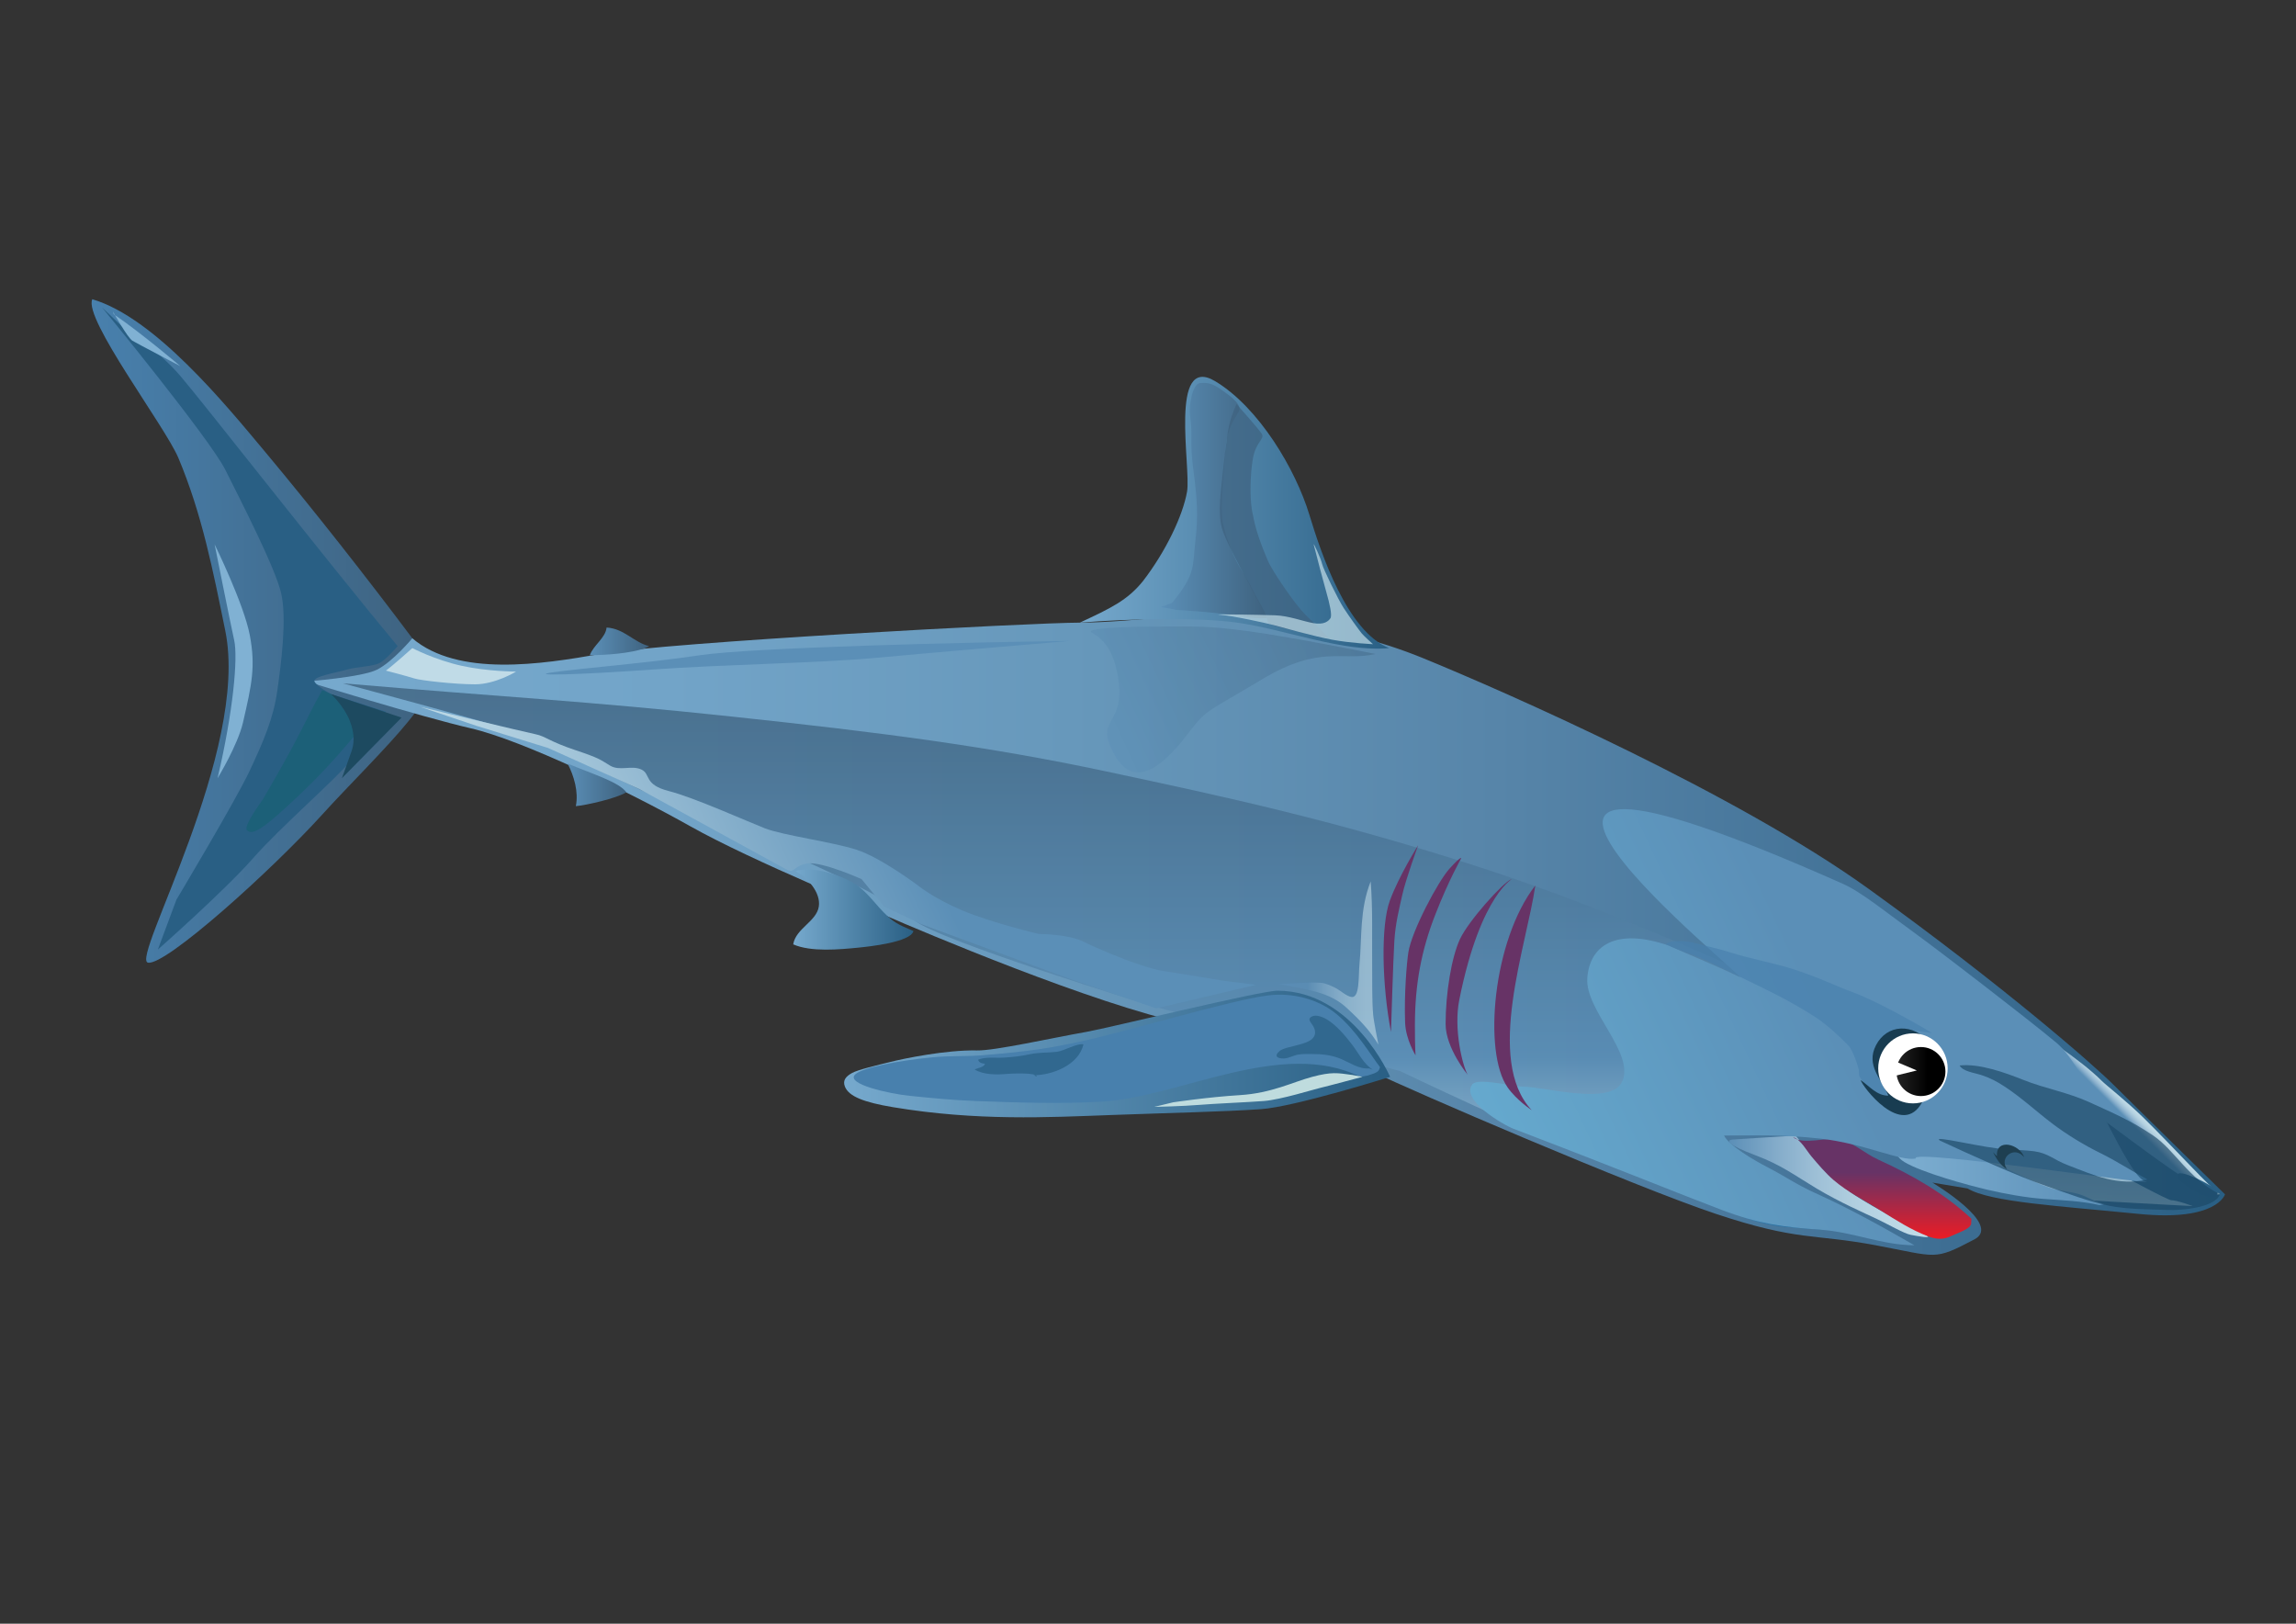 <?xml version="1.0" encoding="UTF-8" standalone="no"?>
<svg
   xmlns:dc="http://purl.org/dc/elements/1.1/"
   xmlns:cc="http://creativecommons.org/ns#"
   xmlns:rdf="http://www.w3.org/1999/02/22-rdf-syntax-ns#"
   xmlns:svg="http://www.w3.org/2000/svg"
   xmlns="http://www.w3.org/2000/svg"
   xmlns:sodipodi="http://sodipodi.sourceforge.net/DTD/sodipodi-0.dtd"
   xmlns:inkscape="http://www.inkscape.org/namespaces/inkscape"
   id="Layer_1"
   enable-background="new 0 0 841.89 595.275"
   xml:space="preserve"
   viewBox="0 0 841.89 595.275"
   version="1.1"
   y="0px"
   x="0px"
   sodipodi:docname="shark.svg"
   inkscape:version="1.0.2-2 (e86c870879, 2021-01-15)"><rect x="0" y="0" width="841.89" height="595.275" fill="#333333" stroke="none"/><defs
   id="defs446" /><sodipodi:namedview
   pagecolor="#ffffff"
   bordercolor="#666666"
   borderopacity="1"
   objecttolerance="10"
   gridtolerance="10"
   guidetolerance="10"
   inkscape:pageopacity="0"
   inkscape:pageshadow="2"
   inkscape:window-width="1920"
   inkscape:window-height="1017"
   id="namedview444"
   showgrid="false"
   inkscape:zoom="1.2049708"
   inkscape:cx="420.94501"
   inkscape:cy="297.63751"
   inkscape:window-x="-8"
   inkscape:window-y="-8"
   inkscape:window-maximized="1"
   inkscape:current-layer="Layer_1" />
<linearGradient
   id="SVGID_1_"
   y2="92.133"
   gradientUnits="userSpaceOnUse"
   x2="187.8"
   y1="92.133"
   x1="101.08">
	<stop
   style="stop-color:#4880AD"
   offset="0"
   id="stop2" />
	<stop
   style="stop-color:#3E627F"
   offset="1"
   id="stop4" />
</linearGradient>

<linearGradient
   id="SVGID_2_"
   y2="169.22"
   gradientUnits="userSpaceOnUse"
   x2="646"
   y1="169.22"
   x1="156">
	<stop
   style="stop-color:#76A9CD"
   offset="0"
   id="stop9" />
	<stop
   style="stop-color:#295F84"
   offset="1"
   id="stop11" />
</linearGradient>

<linearGradient
   id="SVGID_3_"
   y2="61.938"
   gradientUnits="userSpaceOnUse"
   x2="432.5"
   y1="61.938"
   x1="353.5">
	<stop
   style="stop-color:#76A9CD"
   offset="0"
   id="stop16" />
	<stop
   style="stop-color:#295F84"
   offset="1"
   id="stop18" />
</linearGradient>

<linearGradient
   id="SVGID_4_"
   y2="131.44"
   gradientUnits="userSpaceOnUse"
   x2="237.67"
   y1="131.44"
   x1="222.67">
	<stop
   style="stop-color:#5B8FB7"
   offset="0"
   id="stop23" />
	<stop
   style="stop-color:#3E627F"
   offset="1"
   id="stop25" />
</linearGradient>

<linearGradient
   id="SVGID_5_"
   y2="94.793"
   gradientUnits="userSpaceOnUse"
   x2="243.5"
   y1="94.793"
   x1="228.33">
	<stop
   style="stop-color:#5B8FB7"
   offset="0"
   id="stop30" />
	<stop
   style="stop-color:#3E627F"
   offset="1"
   id="stop32" />
</linearGradient>

<linearGradient
   id="SVGID_6_"
   y2="200.16"
   gradientUnits="userSpaceOnUse"
   x2="431.83"
   y1="200.16"
   x1="293.29">
	<stop
   style="stop-color:#76A9CD"
   offset="0"
   id="stop37" />
	<stop
   style="stop-color:#4880AD"
   offset="1"
   id="stop39" />
</linearGradient>


<linearGradient
   id="SVGID_7_"
   y2="178.12"
   gradientUnits="userSpaceOnUse"
   x2="430.17"
   y1="178.12"
   x1="404.29">
	<stop
   style="stop-color:#5B8FB7"
   offset=".281"
   id="stop46" />
	<stop
   style="stop-color:#6495BB"
   offset=".316"
   id="stop48" />
	<stop
   style="stop-color:#84ACCA"
   offset=".452"
   id="stop50" />
	<stop
   style="stop-color:#9DBFD6"
   offset=".59"
   id="stop52" />
	<stop
   style="stop-color:#B0CEDF"
   offset=".727"
   id="stop54" />
	<stop
   style="stop-color:#BCD8E5"
   offset=".864"
   id="stop56" />
	<stop
   style="stop-color:#C0DBE7"
   offset="1"
   id="stop58" />
</linearGradient>





<linearGradient
   id="SVGID_8_"
   y2="238.63"
   gradientUnits="userSpaceOnUse"
   x2="550.17"
   y1="238.63"
   x1="510.6">
	<stop
   style="stop-color:#5B8FB7"
   offset="0"
   id="stop71" />
	<stop
   style="stop-color:#246EA0"
   offset=".618"
   id="stop73" />
	<stop
   style="stop-color:#295F84"
   offset="1"
   id="stop75" />
</linearGradient>


<linearGradient
   id="SVGID_9_"
   y2="233.97"
   gradientUnits="userSpaceOnUse"
   x2="570.16"
   y1="233.97"
   x1="519.34">
	<stop
   style="stop-color:#5B8FB7"
   offset="0"
   id="stop82" />
	<stop
   style="stop-color:#6495BB"
   offset=".049"
   id="stop84" />
	<stop
   style="stop-color:#84ACCA"
   offset=".238"
   id="stop86" />
	<stop
   style="stop-color:#9DBFD6"
   offset=".43"
   id="stop88" />
	<stop
   style="stop-color:#B0CEDF"
   offset=".621"
   id="stop90" />
	<stop
   style="stop-color:#BCD8E5"
   offset=".811"
   id="stop92" />
	<stop
   style="stop-color:#C0DBE7"
   offset="1"
   id="stop94" />
</linearGradient>

<linearGradient
   id="SVGID_10_"
   y2="216.29"
   gradientUnits="userSpaceOnUse"
   x2="625.05"
   y1="224.12"
   x1="617.22">
	<stop
   style="stop-color:#5B8FB7"
   offset=".702"
   id="stop99" />
	<stop
   style="stop-color:#6495BB"
   offset=".717"
   id="stop101" />
	<stop
   style="stop-color:#84ACCA"
   offset=".773"
   id="stop103" />
	<stop
   style="stop-color:#9DBFD6"
   offset=".83"
   id="stop105" />
	<stop
   style="stop-color:#B0CEDF"
   offset=".887"
   id="stop107" />
	<stop
   style="stop-color:#BCD8E5"
   offset=".944"
   id="stop109" />
	<stop
   style="stop-color:#C0DBE7"
   offset="1"
   id="stop111" />
</linearGradient>

<linearGradient
   id="SVGID_11_"
   y2="147.61"
   gradientUnits="userSpaceOnUse"
   x2="450.65"
   y1="147.61"
   x1="210.16">
	<stop
   style="stop-color:#5B8FB7"
   offset="0"
   id="stop116" />
	<stop
   style="stop-color:#295F84"
   offset="1"
   id="stop118" />
</linearGradient>

<linearGradient
   id="SVGID_12_"
   y2="117.52"
   gradientUnits="userSpaceOnUse"
   x2="437"
   y1="117.52"
   x1="209.22">
	<stop
   style="stop-color:#4880AD"
   offset="0"
   id="stop123" />
	<stop
   style="stop-color:#3E627F"
   offset="1"
   id="stop125" />
</linearGradient>

<linearGradient
   id="SVGID_13_"
   y2="168.56"
   gradientUnits="userSpaceOnUse"
   x2="574.3"
   y1="250.41"
   x1="492.45">
	<stop
   style="stop-color:#C0DBE7"
   offset="0"
   id="stop130" />
	<stop
   style="stop-color:#5B8FB7"
   offset=".618"
   id="stop132" />
</linearGradient>

<linearGradient
   id="SVGID_14_"
   y2="227.49"
   gradientUnits="userSpaceOnUse"
   x2="615.25"
   y1="227.49"
   x1="557.89">
	<stop
   style="stop-color:#80B1D3"
   offset="0"
   id="stop137" />
	<stop
   style="stop-color:#5B8FB7"
   offset="1"
   id="stop139" />
</linearGradient>

<linearGradient
   id="SVGID_15_"
   y2="247.35"
   gradientUnits="userSpaceOnUse"
   x2="558.46"
   y1="221.38"
   x1="558.46">
	<stop
   style="stop-color:#673366"
   offset=".343"
   id="stop144" />
	<stop
   style="stop-color:#ED1C24"
   offset="1"
   id="stop146" />
</linearGradient>


<linearGradient
   id="SVGID_16_"
   y2="58.846"
   gradientUnits="userSpaceOnUse"
   x2="401.25"
   y1="58.846"
   x1="374.25">
	<stop
   style="stop-color:#5B8FB7"
   offset="0"
   id="stop153" />
	<stop
   style="stop-color:#3E627F"
   offset="1"
   id="stop155" />
</linearGradient>










<linearGradient
   id="SVGID_17_"
   y2="163.26"
   gradientUnits="userSpaceOnUse"
   x2="311"
   y1="163.26"
   x1="280.29">
	<stop
   style="stop-color:#76A9CD"
   offset="0"
   id="stop178" />
	<stop
   style="stop-color:#295F84"
   offset="1"
   id="stop180" />
</linearGradient>











<linearGradient
   id="SVGID_18_"
   y2="362.13"
   gradientUnits="userSpaceOnUse"
   x2="161.8"
   y1="362.13"
   x1="75.08"
   gradientTransform="matrix(1.436,0,0,1.436,-74.197,-288.535)">
	<stop
   style="stop-color:#4880AD"
   offset="0"
   id="stop205" />
	<stop
   style="stop-color:#3E627F"
   offset="1"
   id="stop207" />
</linearGradient>
<path
   d="M 151.187,234.012 C 134.423,211.654 115.187,187.16 97.353,165.822 82.428,147.964 56.721,116.449 33.844,109.704 c -3.341,7.073 26.687,46.586 31.567,58.194 8.697,20.687 12.708,41.383 17.189,63.322 9.007,44.105 -34.831,120.519 -28.342,121.71 6.489,1.192 45.426,-33.908 63.916,-54.322 9.39,-10.371 23.816,-24.561 31.717,-34.347 10.149,-12.547 11.212,-18.921 1.306,-30.247"
   fill="url(#SVGID_18_)"
   id="path210"
   style="fill:url(#SVGID_18_);stroke-width:1.436" />
<linearGradient
   id="SVGID_19_"
   y2="439.22"
   gradientUnits="userSpaceOnUse"
   x2="620"
   y1="439.22"
   x1="130"
   gradientTransform="matrix(1.436,0,0,1.436,-74.197,-288.535)">
	<stop
   style="stop-color:#76A9CD"
   offset="0"
   id="stop212" />
	<stop
   style="stop-color:#72A4C8"
   offset=".188"
   id="stop214" />
	<stop
   style="stop-color:#6798BB"
   offset=".398"
   id="stop216" />
	<stop
   style="stop-color:#5785A9"
   offset=".62"
   id="stop218" />
	<stop
   style="stop-color:#3F6F94"
   offset=".847"
   id="stop220" />
	<stop
   style="stop-color:#295F84"
   offset="1"
   id="stop222" />
</linearGradient>
<path
   d="m 151.187,234.012 c 16.852,14.26 47.382,9.541 68.907,5.742 24.405,-4.307 158.63,-11.485 175.857,-11.485 17.227,0 52.398,-4.307 52.398,-4.307 0,0 41.631,4.307 73.214,17.227 31.583,12.92 115.448,49.935 163.655,84.699 49.767,35.889 82.459,64.514 89.723,71.778 7.178,7.178 40.914,40.196 40.914,40.196 0,0 -2.871,10.049 -31.583,7.178 -28.711,-2.871 -54.552,-4.307 -62.806,-9.331 l -12.92,-2.153 c 0,0 25.862,15.353 15.432,20.816 -15.073,7.896 -13.279,6.46 -36.248,2.153 -22.969,-4.307 -28.352,-1.436 -58.499,-11.485 -30.147,-10.049 -113.41,-45.938 -124.894,-51.68 -11.485,-5.742 -43.067,-10.049 -83.263,-21.534 -40.196,-11.485 -99.054,-37.325 -99.054,-37.325 0,0 -45.938,-18.662 -68.907,-31.583 -22.969,-12.92 -61.729,-31.583 -80.392,-35.889 -18.662,-4.307 -60.294,-17.227 -60.294,-17.227 0,0 20.098,-1.436 25.84,-4.307 5.742,-2.871 12.92,-11.485 12.92,-11.485 z"
   fill="url(#SVGID_19_)"
   id="path225"
   style="fill:url(#SVGID_19_);stroke-width:1.436" />
<linearGradient
   id="SVGID_20_"
   y2="331.94"
   gradientUnits="userSpaceOnUse"
   x2="406.5"
   y1="331.94"
   x1="327.5"
   gradientTransform="matrix(1.436,0,0,1.436,-74.197,-288.535)">
	<stop
   style="stop-color:#76A9CD"
   offset="0"
   id="stop227" />
	<stop
   style="stop-color:#295F84"
   offset="1"
   id="stop229" />
</linearGradient>
<path
   d="m 509.361,237.601 c -15.326,-6.081 -24.822,-34.3 -29.23,-48.829 -5.078,-16.736 -18.509,-39.347 -34.492,-48.982 -17.148,-10.336 -8.857,31.614 -10.372,40.427 -1.512,8.813 -7.811,21.96 -16.107,32.741 -5.742,7.178 -11.963,10.049 -23.209,15.312 17.467,-1.436 43.191,-1.985 57.406,-0.036 17.729,2.426 39.076,10.996 56.016,9.36"
   fill="url(#SVGID_20_)"
   id="path232"
   style="fill:url(#SVGID_20_);stroke-width:1.436" />
<linearGradient
   id="SVGID_21_"
   y2="401.44"
   gradientUnits="userSpaceOnUse"
   x2="211.67"
   y1="401.44"
   x1="196.67"
   gradientTransform="matrix(1.436,0,0,1.436,-74.197,-288.535)">
	<stop
   style="stop-color:#5B8FB7"
   offset="0"
   id="stop234" />
	<stop
   style="stop-color:#3E627F"
   offset="1"
   id="stop236" />
</linearGradient>
<path
   d="m 229.67,290.473 c -2.633,-3.767 -12.442,-6.7 -21.534,-10.528 2.327,4.523 4.066,10.342 3.009,15.605 3.833,-0.345 14.858,-2.828 18.519,-5.082"
   fill="url(#SVGID_21_)"
   id="path239"
   style="fill:url(#SVGID_21_);stroke-width:1.436" />
<linearGradient
   id="SVGID_22_"
   y2="364.79"
   gradientUnits="userSpaceOnUse"
   x2="217.5"
   y1="364.79"
   x1="202.33"
   gradientTransform="matrix(1.436,0,0,1.436,-74.197,-288.535)">
	<stop
   style="stop-color:#5B8FB7"
   offset="0"
   id="stop241" />
	<stop
   style="stop-color:#3E627F"
   offset="1"
   id="stop243" />
</linearGradient>
<path
   d="m 238.039,236.883 c -5.491,-1.285 -9.249,-6.507 -15.613,-6.816 -0.39,3.836 -4.844,6.457 -6.159,10.167 6.341,-0.121 14.715,-0.653 20.338,-2.633"
   fill="url(#SVGID_22_)"
   id="path246"
   style="fill:url(#SVGID_22_);stroke-width:1.436" />
<linearGradient
   id="SVGID_23_"
   y2="508.62"
   gradientUnits="userSpaceOnUse"
   x2="524.17"
   y1="508.62"
   x1="484.6"
   gradientTransform="matrix(1.436,0,0,1.436,-74.197,-288.535)">
	<stop
   style="stop-color:#5B8FB7"
   offset="0"
   id="stop248" />
	<stop
   style="stop-color:#246EA0"
   offset=".618"
   id="stop250" />
	<stop
   style="stop-color:#295F84"
   offset="1"
   id="stop252" />
</linearGradient>
<path
   d="m 678.041,451.256 c -0.551,-2.558 -10.994,-5.174 -13.651,-5.988 -4.512,-1.382 -9.353,-1.279 -13.918,-2.387 -4.92,-1.194 -9.534,-3.099 -14.356,-4.786 -4.468,-1.562 -10.909,-3.267 -14.634,-6.338 2.713,1.347 5.134,3.896 7.509,5.8 2.383,1.908 4.879,3.161 7.459,4.618 -1.925,0.505 -3.44,0.322 -5.401,0.013 6.753,4.236 15.158,6.855 23.291,7.581 8.625,0.769 15.737,1.151 23.94,1.726"
   fill="url(#SVGID_23_)"
   id="path255"
   style="fill:url(#SVGID_23_);stroke-width:1.436" />
<linearGradient
   id="SVGID_24_"
   y2="503.97"
   gradientUnits="userSpaceOnUse"
   x2="544.16"
   y1="503.97"
   x1="493.34"
   gradientTransform="matrix(1.436,0,0,1.436,-74.197,-288.535)">
	<stop
   style="stop-color:#5B8FB7"
   offset="0"
   id="stop257" />
	<stop
   style="stop-color:#6495BB"
   offset=".049"
   id="stop259" />
	<stop
   style="stop-color:#84ACCA"
   offset=".238"
   id="stop261" />
	<stop
   style="stop-color:#9DBFD6"
   offset=".43"
   id="stop263" />
	<stop
   style="stop-color:#B0CEDF"
   offset=".621"
   id="stop265" />
	<stop
   style="stop-color:#BCD8E5"
   offset=".811"
   id="stop267" />
	<stop
   style="stop-color:#C0DBE7"
   offset="1"
   id="stop269" />
</linearGradient>
<path
   d="m 700.292,449.821 c -15.552,-8.853 -21.532,-11.483 -28.472,-18.423 -6.94,-6.94 -13.4,-15.073 -13.4,-15.073 0,0 -19.86,1.197 -22.969,1.436 -3.109,0.238 -1.436,2.153 8.135,5.742 9.571,3.589 14.117,7.178 22.491,12.202 8.374,5.024 17.705,9.091 22.251,11.245 3.987,1.888 9.811,5.264 12.202,5.742 2.392,0.478 8.852,1.675 5.503,0 -3.349,-1.675 -5.757,-2.871 -5.757,-2.871 z"
   fill="url(#SVGID_24_)"
   id="path272"
   style="fill:url(#SVGID_24_);stroke-width:1.436" />
<linearGradient
   id="SVGID_25_"
   y2="486.29"
   gradientUnits="userSpaceOnUse"
   x2="599.05"
   y1="494.12"
   x1="591.22"
   gradientTransform="matrix(1.436,0,0,1.436,-74.197,-288.535)">
	<stop
   style="stop-color:#5B8FB7"
   offset=".702"
   id="stop274" />
	<stop
   style="stop-color:#6495BB"
   offset=".717"
   id="stop276" />
	<stop
   style="stop-color:#84ACCA"
   offset=".773"
   id="stop278" />
	<stop
   style="stop-color:#9DBFD6"
   offset=".83"
   id="stop280" />
	<stop
   style="stop-color:#B0CEDF"
   offset=".887"
   id="stop282" />
	<stop
   style="stop-color:#BCD8E5"
   offset=".944"
   id="stop284" />
	<stop
   style="stop-color:#C0DBE7"
   offset="1"
   id="stop286" />
</linearGradient>
<path
   d="m 813.989,437.834 c -3.702,-2.468 -16.681,-16.901 -27.918,-27.958 -6.19,-6.09 -13.728,-11.92 -15.432,-13.638 -3.807,-3.843 -10.049,-8.613 -15.552,-12.441 0.201,2.405 4.167,5.135 4.406,7.176 0.543,4.635 -2.841,1.792 -4.997,3.28 -5.946,4.103 1.058,7.286 5.856,9.054 6.202,2.283 47.316,36.794 53.633,34.525"
   fill="url(#SVGID_25_)"
   id="path289"
   style="fill:url(#SVGID_25_);stroke-width:1.436" />
<linearGradient
   id="SVGID_26_"
   y2="517.35"
   gradientUnits="userSpaceOnUse"
   x2="532.45"
   y1="491.38"
   x1="532.45"
   gradientTransform="matrix(1.436,0,0,1.436,-74.197,-288.535)">
	<stop
   style="stop-color:#673366"
   offset=".343"
   id="stop291" />
	<stop
   style="stop-color:#ED1C24"
   offset="1"
   id="stop293" />
</linearGradient>
<path
   d="m 722.902,446.835 c -9.98,-9.358 -21.624,-15.955 -34.095,-21.653 -5.375,-2.456 -8.652,-6.105 -14.356,-7.418 -4.429,-1.021 -13.562,2.161 -17.01,-0.89 3.052,1.054 4.789,4.742 6.764,7.08 2.377,2.817 5.296,6.259 8.092,8.645 5.22,4.456 11.146,7.364 16.989,11.007 5.731,3.572 11.414,7.296 17.804,9.687 3.043,1.138 5.616,1.26 8.622,-0.253 1.914,-0.963 7.57,-2.639 7.07,-4.89"
   fill="url(#SVGID_26_)"
   id="path296"
   style="fill:url(#SVGID_26_);stroke-width:1.436" />
<path
   d="m 812.625,437.504 c 0.457,-0.056 0.867,-0.221 1.226,-0.495 -1.723,-1.984 -15.978,-9.552 -15.516,-5.873 0.383,3.048 15.134,11.37 14.647,6.009"
   fill="#295f84"
   id="path298"
   style="stroke-width:1.436" />
<linearGradient
   id="SVGID_27_"
   y2="328.85"
   gradientUnits="userSpaceOnUse"
   x2="375.25"
   y1="328.85"
   x1="348.25"
   gradientTransform="matrix(1.436,0,0,1.436,-74.197,-288.535)">
	<stop
   style="stop-color:#5B8FB7"
   offset="0"
   id="stop300" />
	<stop
   style="stop-color:#3E627F"
   offset="1"
   id="stop302" />
</linearGradient>
<path
   d="m 429.687,221.092 c 8.972,-10.767 7.537,-13.638 8.613,-22.61 1.077,-8.972 0.718,-15.432 -0.718,-26.199 -1.436,-10.767 -0.121,-11.724 -1.197,-19.86 -0.567,-4.284 1.057,-11.793 3.589,-11.963 2.692,-0.179 4.248,-0.119 7.837,2.393 3.589,2.512 5.922,4.307 6.64,6.46 0.718,2.153 -4.307,5.024 -5.024,14.715 -0.718,9.69 -2.153,21.175 -1.077,27.276 1.077,6.101 4.307,13.638 6.819,17.586 2.512,3.948 3.948,7.178 7.178,12.92 2.12,3.767 2.153,4.666 2.153,4.666 0,0 -1.199,0.813 -10.767,-0.718 -8.972,-1.436 -22.251,-2.153 -22.251,-2.153 l -5.742,-1.077 3.933,-1.45 z"
   fill="url(#SVGID_27_)"
   id="path305"
   style="fill:url(#SVGID_27_);stroke-width:1.436" />
<path
   opacity="0.71"
   d="m 464.141,225.571 c -3.948,-7.537 -14.715,-26.558 -16.15,-32.121 -1.436,-5.563 -0.345,-13.318 0.538,-21.534 1.018,-9.452 1.675,-15.374 3.171,-19.501 0.772,-2.133 1.674,-4.307 1.674,-4.307 0,0 8.255,9.213 9.331,11.008 1.077,1.794 -2.153,2.93 -3.23,8.672 -1.077,5.742 -1.256,14.715 -0.359,19.56 0.897,4.845 1.915,9.093 5.742,18.124 1.756,4.144 10.228,16.33 13.638,19.739 3.409,3.409 7.357,7.178 8.434,8.255 1.077,1.077 -9.152,-1.436 -15.073,-2.871 -5.922,-1.436 -6.819,-2.153 -6.819,-2.153 l -0.904,-2.871 z"
   fill="#3e627f"
   id="path307"
   style="stroke-width:1.436" />
<path
   opacity="0.71"
   d="m 503.447,236.165 c 0,0 -8.075,-0.359 -14.894,-1.615 -6.819,-1.256 -18.842,-4.666 -21.534,-5.383 -2.692,-0.718 -14.894,-3.409 -19.56,-3.768 -4.666,-0.359 15.073,0 20.098,0.179 5.024,0.179 10.049,2.153 13.997,2.871 3.948,0.718 5.563,-0.718 6.281,-1.794 0.718,-1.077 -0.359,-5.563 -1.436,-9.331 -1.077,-3.768 -3.563,-13.179 -4.666,-17.586 -0.359,-1.436 2.692,5.204 3.051,6.998 0.359,1.794 5.922,13.1 7.896,16.15 1.974,3.051 5.742,8.255 6.64,9.331 0.897,1.077 4.134,3.948 4.134,3.948 z"
   fill="#c0dbe7"
   id="path309"
   style="stroke-width:1.436" />
<path
   d="m 710.341,433.915 c -10.767,-4.666 -12.561,-8.613 -26.199,-12.92 -13.638,-4.307 -23.328,-3.948 -36.248,-3.948 -12.92,0 -14.715,-1.077 -14.715,-1.077 0,0 11.485,9.331 21.534,14.715 10.049,5.383 27.994,14.715 31.941,16.509 3.948,1.794 22.969,11.843 22.969,11.843"
   fill="none"
   id="path311"
   style="stroke-width:1.436" />
<path
   d="m 141.497,245.855 c 2.512,-1.794 9.69,-8.255 9.69,-8.255 0,0 8.255,4.307 17.945,6.46 9.69,2.153 20.098,2.153 20.098,2.153 0,0 -7.537,4.666 -15.073,4.666 -7.537,0 -20.098,-1.436 -22.251,-2.153 -2.153,-0.718 -10.408,-2.871 -10.408,-2.871"
   fill="#c0dbe7"
   id="path313"
   style="stroke-width:1.436" />
<path
   d="M 145.804,236.883 C 119.246,204.941 74.743,147.878 66.13,137.829 57.516,127.78 44.596,119.525 44.596,119.525 l -7.178,-6.819 c 0,0 39.478,48.092 45.22,59.576 5.742,11.485 18.304,35.889 20.457,45.22 2.153,9.331 0,25.84 -1.436,35.889 -1.436,10.049 -5.024,18.303 -10.049,29.07 -5.024,10.767 -26.917,47.374 -26.917,47.374 l -6.819,18.303 c 0,0 24.405,-21.534 34.813,-33.377 10.408,-11.843 30.865,-29.429 36.248,-36.248 5.383,-6.819 12.561,-17.586 12.561,-17.586 l -20.098,-6.46 c 0,0 -5.383,-2.871 -6.101,-4.666 -0.718,-1.794 8.255,-3.23 11.843,-4.307 3.589,-1.077 9.69,-1.077 12.202,-2.512 2.512,-1.436 6.46,-6.101 6.46,-6.101 z"
   fill="#295f84"
   id="path315"
   style="stroke-width:1.436" />
<path
   d="m 79.768,285.333 c 5.742,-24.405 7.537,-44.144 6.101,-50.604 -1.436,-6.46 -7.178,-35.171 -7.178,-35.171 0,0 10.767,21.892 12.92,33.377 2.153,11.485 0.718,17.945 -2.512,31.941 -1.924,8.312 -9.331,20.457 -9.331,20.457 z"
   fill="#80b1d3"
   id="path317"
   style="stroke-width:1.436" />
<path
   d="m 41.725,115.218 c 10.049,6.819 24.405,19.021 24.405,19.021 0,0 -15.791,-8.255 -17.586,-9.331 -1.794,-1.077 -7.178,-10.767 -7.178,-10.767"
   fill="#80b1d3"
   id="path319"
   style="stroke-width:1.436" />
<linearGradient
   id="SVGID_28_"
   y2="375.5"
   gradientUnits="userSpaceOnUse"
   x2="375.5"
   y1="509"
   x1="375.5"
   gradientTransform="matrix(1.436,0,0,1.436,-74.197,-288.535)">
	<stop
   style="stop-color:#C0DBE7"
   offset="0"
   id="stop321" />
	<stop
   style="stop-color:#5B8FB7"
   offset=".286"
   id="stop323" />
	<stop
   style="stop-color:#3E627F"
   offset=".989"
   id="stop325" />
</linearGradient>
<path
   opacity="0.79"
   d="m 125.706,250.521 c 58.858,5.024 89.005,6.46 142.839,12.202 53.834,5.742 93.312,10.767 137.097,20.098 43.785,9.331 83.981,17.945 137.097,35.171 53.116,17.227 100.49,40.196 124.177,50.245 23.687,10.049 58.141,32.3 63.165,35.889 5.024,3.589 63.883,35.889 66.036,35.889 2.153,0 7.896,2.153 7.896,2.153 0,0 -57.423,-2.871 -64.601,-4.307 -7.178,-1.436 -28.711,-7.896 -35.171,-11.485 -6.46,-3.589 -20.098,-10.767 -25.84,-12.202 -5.742,-1.436 -37.325,-1.436 -41.631,-1.436 -4.307,0 -17.227,2.871 -17.945,10.767 -0.718,7.896 -2.153,12.202 -0.718,13.638 1.436,1.436 -12.202,-5.024 -33.736,-12.92 -21.534,-7.896 -71.061,-31.583 -71.061,-31.583 l -90.441,-23.687 c 0,0 -79.674,-24.405 -87.57,-31.583 -7.896,-7.178 -39.478,-22.251 -65.318,-32.3 -25.84,-10.049 -71.778,-33.736 -82.545,-37.325 -10.767,-3.589 -61.729,-17.227 -61.729,-17.227 z"
   fill="url(#SVGID_28_)"
   id="path328"
   style="fill:url(#SVGID_28_);stroke-width:1.436" />
<linearGradient
   id="SVGID_29_"
   y2="497.49"
   gradientUnits="userSpaceOnUse"
   x2="589.25"
   y1="497.49"
   x1="531.89"
   gradientTransform="matrix(1.436,0,0,1.436,-74.197,-288.535)">
	<stop
   style="stop-color:#80B1D3"
   offset="0"
   id="stop330" />
	<stop
   style="stop-color:#5B8FB7"
   offset="1"
   id="stop332" />
</linearGradient>
<path
   d="m 771.712,441.437 c -3.358,-0.656 -6.44,-2.857 -9.825,-3.764 -3.486,-0.933 -6.95,-1.111 -10.355,-2.258 -7.261,-2.442 -13.809,-6.522 -20.994,-8.916 -6.716,-2.238 -13.29,-5.617 -20.078,-7.208 -6.984,-1.634 -15.284,-5.215 -21.094,-9.792 7.301,3.813 1.865,12.251 8.968,16.541 6.341,3.827 23.286,8.49 30.463,10.148 6.693,1.546 13.878,2.855 20.517,3.352 7.04,0.525 13.669,0.722 20.563,2.274"
   fill="url(#SVGID_29_)"
   id="path335"
   style="fill:url(#SVGID_29_);stroke-width:1.436" />
<linearGradient
   id="SVGID_30_"
   y2="433.26"
   gradientUnits="userSpaceOnUse"
   x2="285"
   y1="433.26"
   x1="254.29"
   gradientTransform="matrix(1.436,0,0,1.436,-74.197,-288.535)">
	<stop
   style="stop-color:#76A9CD"
   offset="0"
   id="stop337" />
	<stop
   style="stop-color:#295F84"
   offset="1"
   id="stop339" />
</linearGradient>
<path
   d="m 334.94,341.32 c -0.922,4.097 -16.404,5.724 -20.217,6.101 -6.797,0.67 -17.291,1.675 -23.868,-1.202 0.922,-5.824 8.556,-8.369 9.387,-13.882 0.775,-5.135 -4.124,-10.549 -8.509,-12.936 6.037,-2.324 18.384,1.901 23.207,5.66 3.896,3.036 6.693,7.273 10.292,10.613 3.517,3.273 5.34,3.675 9.704,5.656 z"
   fill="url(#SVGID_30_)"
   id="path342"
   style="fill:url(#SVGID_30_);stroke-width:1.436" />
<linearGradient
   id="SVGID_31_"
   y2="470.16"
   gradientUnits="userSpaceOnUse"
   x2="406.75"
   y1="470.16"
   x1="267.29"
   gradientTransform="matrix(1.436,0,0,1.436,-74.197,-288.535)">
	<stop
   style="stop-color:#76A9CD"
   offset="0"
   id="stop344" />
	<stop
   style="stop-color:#295F84"
   offset="1"
   id="stop346" />
</linearGradient>
<path
   d="m 509.72,394.795 c 0,0 -13.638,-31.583 -41.331,-31.583 -6.294,0 -61.79,13.638 -69.925,15.073 -13.123,2.316 -33.706,6.954 -40.196,6.819 -11.485,-0.24 -27.06,3.028 -31.702,4.188 -4.785,1.196 -11.963,2.871 -14.116,4.067 -2.153,1.196 -3.589,2.631 -2.631,5.024 1.436,3.589 6.938,5.742 17.705,7.537 30.651,5.109 56.945,3.708 79.674,2.871 22.729,-0.837 41.273,-1.196 55.15,-2.153 12.432,-0.861 47.359,-11.843 47.359,-11.843 z"
   fill="url(#SVGID_31_)"
   id="path349"
   style="fill:url(#SVGID_31_);stroke-width:1.436" />
<path
   d="m 501.466,394.322 c 3.767,-1.136 4.126,-1.494 4.545,-3.109 -3.348,-4.307 -8.613,-13.4 -15.994,-19.473 -6.736,-5.543 -16.154,-7.841 -24.68,-6.846 -13.674,1.595 -50.485,12.92 -69.385,16.989 -10.458,2.251 -18.184,3.589 -36.129,5.024 -5.336,0.428 -11.69,0.109 -17.945,0.718 -12.966,1.263 -25.57,3.799 -28.233,6.22 -3.948,3.589 12.68,7.178 19.858,7.896 8.046,0.805 15.073,1.555 24.405,1.914 14.854,0.57 31.015,1.085 45.938,0.24 28.8,-1.632 66.078,-23.302 94.987,-9.091"
   fill="#4880ad"
   id="path351"
   style="stroke-width:1.436" />
<path
   d="m 503.375,392.168 c -3.331,-2.066 -5.181,-6.019 -7.476,-9.041 -2.491,-3.276 -5.731,-7.145 -9.264,-9.334 -1.237,-0.767 -3.754,-1.859 -5.269,-1.268 -2.762,1.081 -0.073,2.6 0.597,4.581 1.525,4.499 -4.183,5.462 -7.487,6.375 -1.503,0.415 -3.979,0.807 -5.203,1.789 -2.284,1.836 -0.986,2.88 1.575,2.785 1.596,-0.059 3.467,-1.121 5.063,-1.405 1.697,-0.301 3.481,-0.223 5.213,-0.225 3.576,-0.004 6.965,0.336 10.274,1.675 3.184,1.288 6.96,3.962 10.54,3.587"
   fill="#31688f"
   id="path353"
   style="stroke-width:1.436" />
<path
   d="m 380.16,394.681 c 0.23,-1.517 -9.265,-1.127 -11.012,-0.965 -3.654,0.342 -8.507,0.36 -11.759,-1.614 1.176,-0.633 3.476,-0.794 3.777,-2.119 -1.108,-0.075 -2.271,-0.393 -2.514,-1.496 3.038,-1.134 6.12,-0.556 9.3,-0.746 3.428,-0.205 6.463,-0.546 9.809,-1.269 3.203,-0.693 6.579,-0.474 9.816,-0.873 2.604,-0.322 7.59,-3.303 9.7,-2.7 -1.763,7.601 -11.456,11.305 -18.314,11.302"
   fill="#31688f"
   id="path355"
   style="stroke-width:1.436" />
<path
   d="m 495.724,394.078 c -5.263,-0.718 -7.416,-1.197 -14.594,0.718 -7.178,1.915 -14.835,5.982 -26.558,6.7 -11.724,0.718 -24.405,2.631 -24.405,2.631 l -6.94,1.675 c 0,0 10.767,-0.24 16.271,-0.718 5.503,-0.478 17.703,-0.956 23.925,-1.436 6.222,-0.479 18.424,-4.307 20.577,-4.785 2.153,-0.478 15.562,-4.077 15.562,-4.077 l -3.833,-0.718 z"
   fill="#bfdcde"
   id="path357"
   style="stroke-width:1.436" />
<linearGradient
   id="SVGID_32_"
   y2="446.92"
   gradientUnits="userSpaceOnUse"
   x2="403.75"
   y1="446.92"
   x1="378.29"
   gradientTransform="matrix(1.436,0,0,1.436,-74.197,-288.535)">
	<stop
   style="stop-color:#5B8FB7"
   offset=".281"
   id="stop359" />
	<stop
   style="stop-color:#6495BB"
   offset=".316"
   id="stop361" />
	<stop
   style="stop-color:#84ACCA"
   offset=".452"
   id="stop363" />
	<stop
   style="stop-color:#9DBFD6"
   offset=".59"
   id="stop365" />
	<stop
   style="stop-color:#B0CEDF"
   offset=".727"
   id="stop367" />
	<stop
   style="stop-color:#BCD8E5"
   offset=".864"
   id="stop369" />
	<stop
   style="stop-color:#C0DBE7"
   offset="1"
   id="stop371" />
</linearGradient>
<path
   opacity="0.61"
   d="m 505.414,382.952 c -2.581,-4.258 -5.533,-7.901 -11.843,-13.638 -5.922,-5.383 -13.638,-6.579 -24.705,-8.494 2.386,-0.03 14.082,-1.087 16.769,-0.286 5.782,1.721 6.948,4.321 9.789,4.951 3.23,0.718 2.657,-7.716 3.061,-11.924 0.953,-9.927 -0.01,-20.018 4.117,-30.425 0.802,10.62 0.432,20.062 0.538,30.685 0.055,5.474 -0.106,12.702 0.359,18.124 0.215,2.484 1.924,11.011 1.924,11.011 z"
   fill="url(#SVGID_32_)"
   id="path374"
   style="fill:url(#SVGID_32_);stroke-width:1.436" />
<linearGradient
   id="SVGID_33_"
   y2="437.73"
   gradientUnits="userSpaceOnUse"
   x2="569.69"
   y1="499.88"
   x1="436.42"
   gradientTransform="matrix(1.436,0,0,1.436,-74.197,-288.535)">
	<stop
   style="stop-color:#65A9CE"
   offset="0"
   id="stop376" />
	<stop
   style="stop-color:#5B8FB7"
   offset=".618"
   id="stop378" />
</linearGradient>
<path
   d="m 612.005,346.704 c -19.739,-6.819 -29.24,0.109 -29.982,12.043 -0.731,11.734 17.383,27.2 12.851,37.655 -3.971,9.163 -28.223,2.033 -36.544,1.983 -3.799,-0.023 -16.459,-3.409 -18.459,-0.837 -4.413,5.676 11.292,14.827 15.069,16.269 39.243,14.989 60.956,23.928 76.444,29.788 13.279,5.024 22.815,6.348 35.925,7.214 12.218,0.808 22.814,5.708 34.657,5.708 -12.003,-6.901 -23.914,-13.53 -36.367,-19.142 -6.763,-3.048 -11.116,-6.187 -17.706,-9.569 -4.271,-2.191 -14.12,-7.926 -15.714,-11.522 11.413,0.043 20.988,-0.431 35.1,1.12 16.568,1.825 29.581,8.467 35.223,7.317 -3.269,-3.819 92.01,10.467 84.288,8.474 -6.905,-1.782 -21.406,-41.468 -32.659,-50.844 -11.485,-9.569 -43.851,-34.283 -47.374,-36.845 -15.791,-11.485 -24.054,-18.4 -31.104,-21.535 -176.575,-78.468 -31.769,37.239 -37.799,34.224 -8.266,-4.13 -22.251,-9.69 -27.276,-12.202"
   fill="url(#SVGID_33_)"
   id="path381"
   style="fill:url(#SVGID_33_);stroke-width:1.436" />

<path
   opacity="0.66"
   d="m 711.303,418.123 c -3.336,-2.214 16.15,2.871 24.843,3.266 2.313,0.105 7.442,0.362 9.73,0.682 5.194,0.724 7.176,3.107 12.164,5.024 10.052,3.866 18.345,7.776 29.41,5.337 -5.794,-3.102 -11.225,-6.708 -17.21,-9.644 -5.952,-2.92 -12.362,-6.807 -17.675,-10.839 -6.006,-4.556 -11.268,-9.502 -17.586,-13.645 -2.801,-1.836 -5.396,-3.177 -8.583,-4.218 -2.379,-0.777 -6.683,-1.26 -7.858,-3.463 7.218,-0.81 16.713,2.631 23.291,5.256 8.188,3.267 16.324,4.551 24.385,8.246 9.139,4.19 15.138,6.671 23.328,12.202 7.871,5.314 12.92,15.791 24.448,21.498 -1.563,4.934 -14.36,5.968 -18.945,5.778 -6.688,-0.274 -14.97,-0.194 -21.572,-1.533 -7.631,-1.55 -15.253,-4.522 -22.691,-7.08 -11.485,-3.919 -29.429,-12.174 -39.478,-16.839"
   fill="#1c4866"
   id="path389"
   style="stroke-width:1.436" />
<g
   id="g406"
   transform="matrix(1.436,0,0,1.436,-74.197,-288.535)">
	<path
   opacity="0.66"
   d="m 545,464.67 c -4.762,-2.938 -14.833,-8.434 -20,-10.334 -5.286,-1.942 -8.001,-3.5 -15.001,-5.833 -5.174,-1.725 -11.563,-2.794 -16.75,-4.5 -2.519,-0.828 -5.94,-1.521 -8.5,-2.25 -2.192,-0.623 -6.609,-0.977 -7.75,0.25 3.808,1.773 8.046,3.031 9.708,3.838 3.163,1.535 15.827,7.604 18.954,9.25 3.218,1.695 6.259,3.387 9.338,5.375 3.118,2.015 6.06,4.743 8.671,7.413 1.16,1.186 2.636,5.736 2.67,6.453 0.07,1.475 -0.073,1.139 0.706,2.288 0.868,1.28 2.205,2.47 3.62,3.22 4.083,2.163 2.731,-0.568 1.8,-2.54 -1.32,-2.795 -2.305,-6.223 -0.32,-9.129 1.798,-2.635 5.172,-3.131 8.021,-4.168"
   fill="#4880ad"
   id="path391" />
	<path
   d="m 544.67,467.33 c -6.75,-1.75 -8.99,3.661 -9.5,5.625 -1.188,4.571 2,8.5 7.375,9.25 -5.125,9.625 -15.421,-3.982 -15.761,-5.535 2.167,1.499 4.149,4.04 7.042,3.965 -1.734,-4.279 -5.803,-7.689 -3.125,-12.861 2.78,-5.38 9.47,-5.82 13.97,-0.45"
   fill="#183c51"
   id="path393" />
	<ellipse
   cy="473.69"
   cx="540.13"
   rx="8.866"
   ry="8.938"
   fill="#ffffff"
   id="ellipse395" />
	<linearGradient
   id="SVGID_34_"
   y2="474.5"
   gradientUnits="userSpaceOnUse"
   x2="548.43"
   y1="474.5"
   x1="535.91">
		<stop
   style="stop-color:#242424"
   offset="0"
   id="stop397" />
		<stop
   style="stop-color:#000000"
   offset=".635"
   id="stop399" />
	</linearGradient>
	<circle
   cy="474.5"
   cx="542.17"
   r="6.258"
   fill="url(#SVGID_34_)"
   id="circle402"
   style="fill:url(#SVGID_34_)" />
	<polygon
   points="541.12,474.22 533.98,471.21 533.5,476.09 "
   fill="#ffffff"
   id="polygon404" />
</g>
<path
   d="m 732.234,423.866 c -0.465,-6.796 8.397,-4.433 9.983,0.412 -3.583,-4.476 -9.419,0.142 -6.276,4.387 -2.496,-1.46 -3.816,-3.741 -5.142,-6.235"
   fill="#1e3f51"
   id="path408"
   style="stroke-width:1.436" />
<linearGradient
   id="SVGID_35_"
   y2="382.45"
   gradientUnits="userSpaceOnUse"
   x2="339.84"
   y1="451.55"
   x1="191.66"
   gradientTransform="matrix(1.436,0,0,1.436,-74.197,-288.535)">
	<stop
   style="stop-color:#C0DBE7"
   offset="0"
   id="stop410" />
	<stop
   style="stop-color:#5B8FB7"
   offset=".618"
   id="stop412" />
</linearGradient>
<path
   d="m 460.552,361.06 -36.607,8.613 -31.583,-10.767 -54.552,-20.098 -13.638,-6.46 -8.255,-10.049 c 0,0 -14.356,-6.46 -19.739,-5.742 -5.383,0.718 -4.666,3.948 -7.896,2.153 -3.23,-1.794 -53.834,-29.429 -53.834,-29.429 l -33.492,-15.073 -26.318,-8.135 -20.586,-6.934 c 0,0 38.76,9.331 42.349,10.049 3.589,0.718 5.024,2.631 14.356,5.742 9.331,3.111 9.331,3.589 12.92,5.742 3.589,2.153 7.896,-0.24 11.485,1.436 3.589,1.675 0.718,5.503 10.049,7.896 9.331,2.393 28.472,11.007 35.171,13.638 6.7,2.631 24.883,5.024 33.736,7.896 8.853,2.871 22.251,12.92 22.251,12.92 0,0 5.742,4.785 16.509,9.331 10.767,4.546 27.994,8.613 27.994,8.613 0,0 10.767,0 16.509,2.871 5.742,2.871 15.073,6.46 15.073,6.46 0,0 9.331,3.589 14.356,4.307 5.024,0.718 22.251,3.589 22.251,3.589 l 11.485,1.436 z"
   fill="url(#SVGID_35_)"
   id="path415"
   style="fill:url(#SVGID_35_);stroke-width:1.436" />

<linearGradient
   id="SVGID_36_"
   y2="352.77"
   gradientUnits="userSpaceOnUse"
   x2="395.9"
   y1="382.93"
   x1="331.22"
   gradientTransform="matrix(1.436,0,0,1.436,-74.197,-288.535)">
	<stop
   style="stop-color:#5B8FB7"
   offset="0"
   id="stop419" />
	<stop
   style="stop-color:#3E627F"
   offset="1"
   id="stop421" />
</linearGradient>
<path
   opacity="0.43"
   d="m 504.337,239.754 c -12.202,2.871 -20.098,-3.589 -41.631,9.331 -21.534,12.92 -20.098,10.767 -27.276,20.098 -7.178,9.331 -18.662,21.534 -26.558,7.896 -7.896,-13.638 2.871,-10.767 1.436,-25.84 -1.436,-15.073 -7.896,-17.945 -10.049,-19.38 -2.153,-1.436 10.049,-2.153 24.405,-2.153 14.356,0 17.945,-0.359 33.736,1.794 15.791,2.153 45.938,8.255 45.938,8.255 z"
   fill="url(#SVGID_36_)"
   id="path424"
   style="fill:url(#SVGID_36_);stroke-width:1.436" />

<path
   d="m 392.363,234.974 c -37.325,0.478 -116.759,2.392 -135.901,5.263 -19.142,2.871 -43.541,4.78 -53.59,6.216 -10.049,1.436 9.091,0.956 35.889,-0.958 26.798,-1.914 61.729,-2.393 82.305,-4.307 20.576,-1.914 71.305,-6.216 71.305,-6.216 z"
   fill="#5b8fb7"
   id="path428"
   style="stroke-width:1.436" />
<linearGradient
   id="SVGID_37_"
   y2="445.26"
   gradientUnits="userSpaceOnUse"
   x2="434.08"
   y1="453.74"
   x1="415.92">
	<stop
   style="stop-color:#C0DBE7"
   offset="0"
   id="stop430" />
	<stop
   style="stop-color:#5B8FB7"
   offset=".618"
   id="stop432" />
</linearGradient>

<path
   d="m 138.626,260.211 c 0,0 -11.843,-3.23 -13.279,-3.948 -1.436,-0.718 -7.178,-3.23 -7.178,-3.23 0,0 -2.077,3.437 -6.819,12.92 -6.101,12.202 -15.073,27.276 -15.073,27.276 0,0 -7.178,9.69 -5.742,11.126 1.436,1.436 3.849,1.021 11.843,-6.101 19.739,-17.586 26.917,-28.352 29.788,-30.865 2.871,-2.512 6.46,-7.178 6.46,-7.178 z"
   fill="#1c6078"
   id="path437"
   style="stroke-width:1.436" />
<path
   d="m 147.239,263.082 -25.84,-8.613 c 0,0 4.666,4.307 6.819,9.69 2.153,5.383 1.436,8.972 0.718,11.126 -0.718,2.153 -3.589,10.049 -3.589,10.049 z"
   fill="#1d4a60"
   id="path439"
   style="stroke-width:1.436" />
<path
   d="m 561.639,407.003 c -17.251,-18.398 -1.797,-60.485 1.334,-82.39 -15.62,20.097 -19.196,61.141 -10.185,74.016 3.345,4.78 8.829,8.341 8.843,8.369"
   fill="#673366"
   id="path170"
   style="stroke-width:1.436" /><path
   d="m 538.196,394.083 c -1.915,-3.349 -5.264,-16.747 -3.111,-27.514 7.967,-39.833 20.553,-44.808 19.142,-44.264 -3.111,1.197 -15.793,15.312 -18.902,22.012 -3.109,6.7 -5.254,19.84 -5.254,31.109 0,8.857 8.14,18.662 8.14,18.662 z"
   fill="#673366"
   id="path172"
   style="stroke-width:1.436" /><path
   d="m 531.492,318.472 c -4.307,4.785 -13.878,22.969 -15.073,30.625 -0.583,3.734 -1.592,15.55 -1.196,25.84 0.24,6.22 3.829,11.963 3.829,11.963 0,0 -0.24,-2.63 -0.24,-11.005 0,-15.091 2.393,-27.516 7.418,-40.436 5.024,-12.92 9.569,-20.816 9.569,-20.816 0,0 -0.014,-0.933 -4.321,3.847 z"
   fill="#673366"
   id="path174"
   style="stroke-width:1.436" /><path
   d="m 510.03,378.292 c -3.326,-17.323 -3.743,-38.979 -0.416,-48.073 3.326,-9.096 10.395,-20.355 10.395,-20.355 0,0 -4.575,12.558 -5.821,18.189 -1.248,5.632 -2.494,10.394 -2.91,16.891 -0.416,6.497 -1.235,33.348 -1.235,33.348 z"
   fill="#673366"
   id="path176"
   style="stroke-width:1.436" /></svg>

